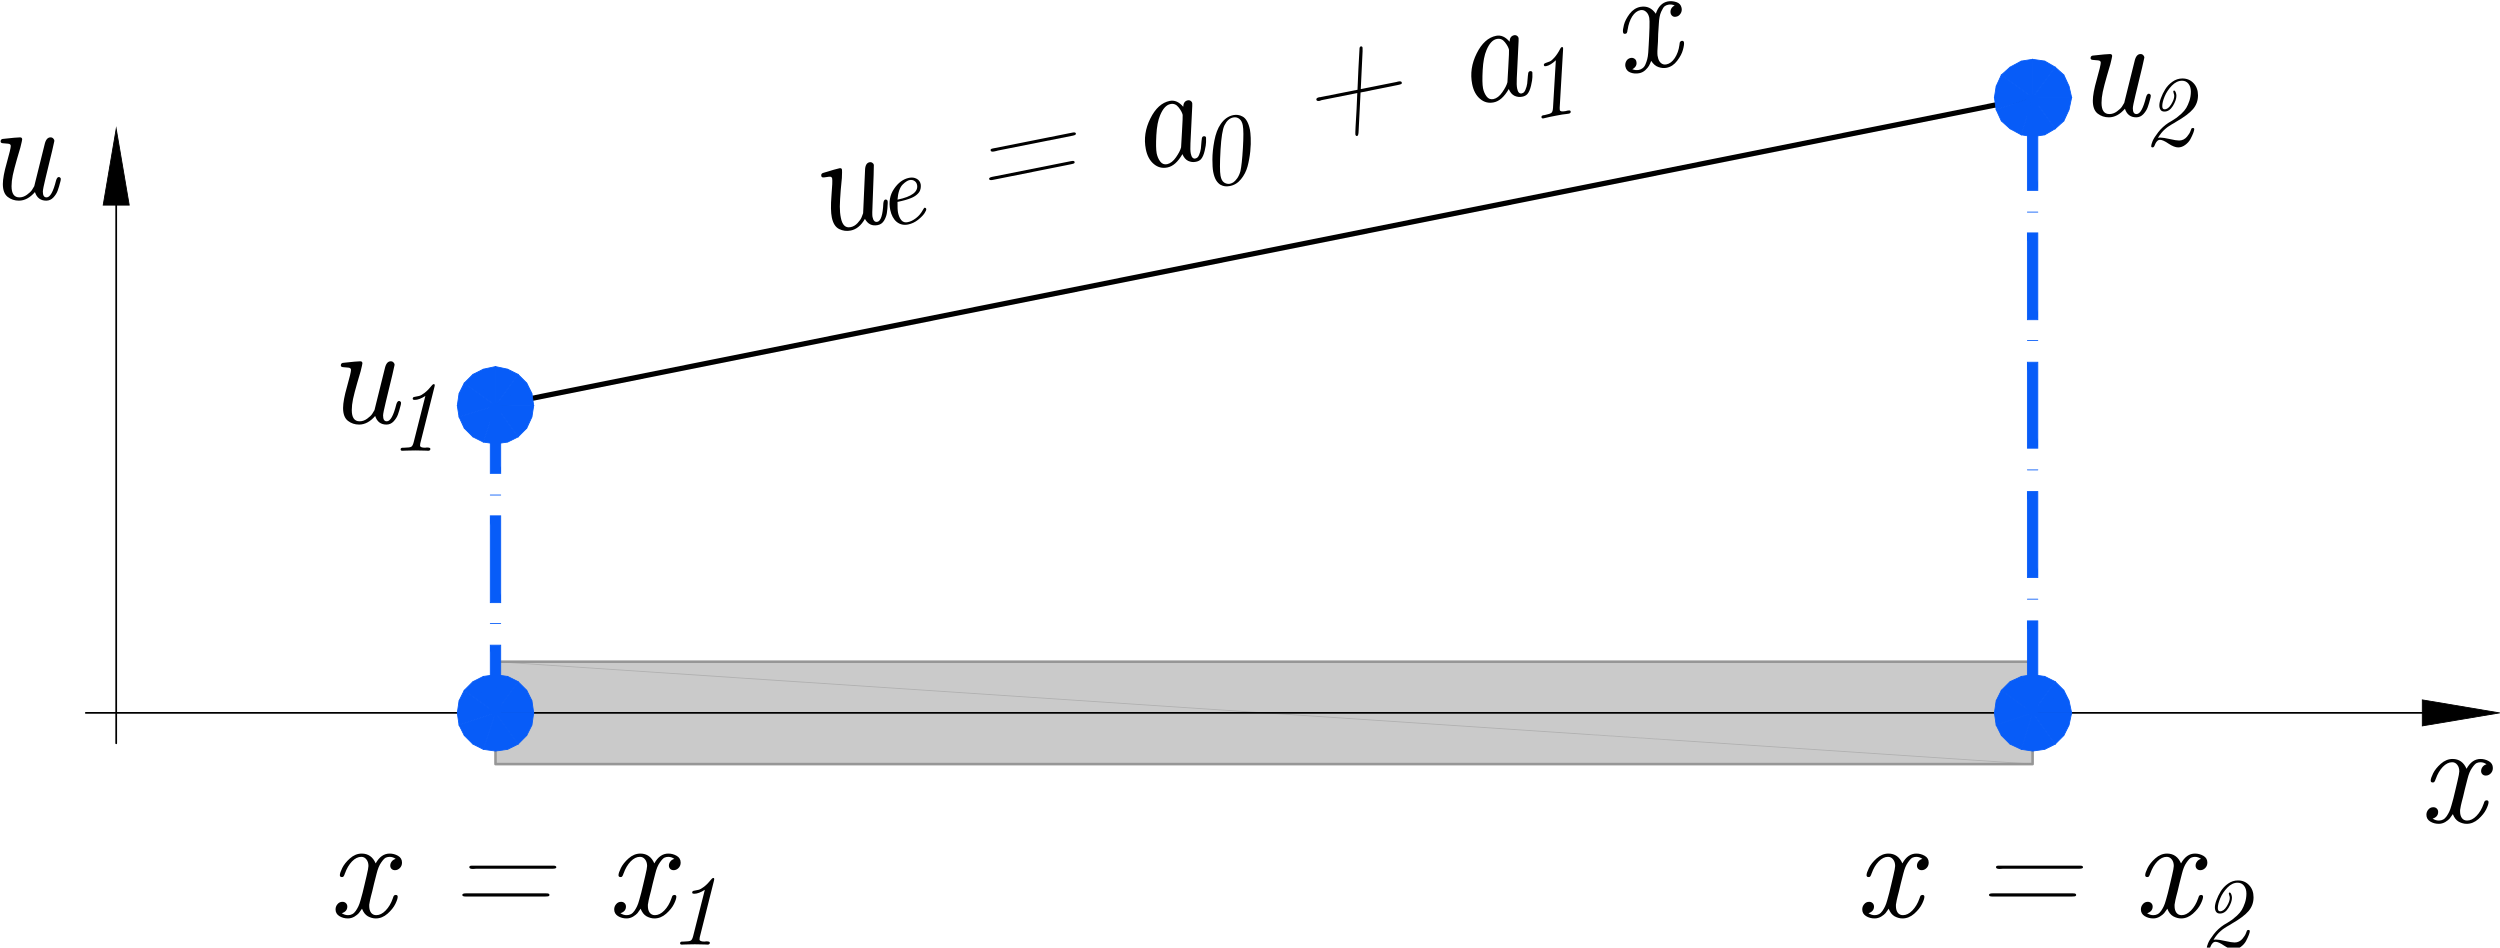 <?xml version="1.0" encoding="UTF-8" standalone="no"?>
<!-- Created with Inkscape (http://www.inkscape.org/) -->

<svg
   width="122.014mm"
   height="46.249mm"
   viewBox="0 0 122.014 46.249"
   version="1.1"
   id="svg5"
   inkscape:version="1.1 (c68e22c387, 2021-05-23)"
   sodipodi:docname="1D_Truss_02.svg"
   xmlns:inkscape="http://www.inkscape.org/namespaces/inkscape"
   xmlns:sodipodi="http://sodipodi.sourceforge.net/DTD/sodipodi-0.dtd"
   xmlns:xlink="http://www.w3.org/1999/xlink"
   xmlns="http://www.w3.org/2000/svg"
   xmlns:svg="http://www.w3.org/2000/svg">
  <sodipodi:namedview
     id="namedview7"
     pagecolor="#505050"
     bordercolor="#ffffff"
     borderopacity="1"
     inkscape:pageshadow="0"
     inkscape:pageopacity="0"
     inkscape:pagecheckerboard="1"
     inkscape:document-units="mm"
     showgrid="false"
     inkscape:zoom="1.5001964"
     inkscape:cx="296.29454"
     inkscape:cy="46.327267"
     inkscape:window-width="1920"
     inkscape:window-height="1027"
     inkscape:window-x="-8"
     inkscape:window-y="-8"
     inkscape:window-maximized="1"
     inkscape:current-layer="surface42514"
     fit-margin-top="0"
     fit-margin-left="0"
     fit-margin-right="0"
     fit-margin-bottom="0" />
  <defs
     id="defs2">
    <g
       id="g902">
      <symbol
         overflow="visible"
         id="glyph0-0">
        <path
           style="stroke:none"
           d="m 0.156,-0.219 -2.938,-14.656 14.375,-2.875 2.938,14.656 z m 0.75,-2.219 4.312,-6.438 -6.453,-4.266 z M 1.766,-1.75 12.453,-3.891 6.031,-8.188 Z m -2.469,-12.344 6.406,4.297 4.281,-6.438 z m 7.25,4.953 6.406,4.297 -2.141,-10.703 z m 0,0"
           id="path824" />
      </symbol>
      <symbol
         overflow="visible"
         id="glyph0-1">
        <path
           style="stroke:none"
           d="m 1.125,-8.344 c -0.055,-0.238 0.055,-0.391 0.328,-0.453 1.145,-0.352 1.875,-0.562 2.188,-0.625 0.195,-0.039 0.312,0.027 0.344,0.203 C 4.004,-9.133 4,-8.75 3.969,-8.062 3.945,-7.906 3.895,-7.352 3.812,-6.406 c -0.074,0.938 -0.117,1.699 -0.125,2.281 0,0.586 0.047,1.102 0.141,1.547 0.195,1.012 0.645,1.445 1.344,1.297 0,0 0.004,0 0.016,0 0.352,-0.07 0.672,-0.258 0.953,-0.562 0.281,-0.301 0.461,-0.562 0.547,-0.781 0.094,-0.219 0.164,-0.41 0.219,-0.578 l 0.031,-0.656 0.234,-5.25 c 0.008,-0.676 0.211,-1.055 0.609,-1.141 0.156,-0.031 0.289,-0.004 0.406,0.078 0.113,0.074 0.18,0.168 0.203,0.281 0.02,0.105 -0.039,1.871 -0.172,5.297 -0.055,1.055 -0.059,1.684 -0.016,1.891 0.102,0.523 0.32,0.75 0.656,0.688 0,0 0.004,0 0.016,0 0.477,-0.094 0.754,-0.945 0.828,-2.562 0.031,-0.312 0.125,-0.484 0.281,-0.516 0.07,-0.02 0.141,-0.004 0.203,0.047 0.062,0.043 0.098,0.09 0.109,0.141 0.008,0.055 0.016,0.141 0.016,0.266 -0.023,0.594 -0.062,1.07 -0.125,1.422 -0.055,0.355 -0.184,0.703 -0.391,1.047 -0.211,0.336 -0.5,0.539 -0.875,0.609 C 8.148,-1.406 7.562,-1.691 7.156,-2.422 6.633,-1.504 5.984,-0.969 5.203,-0.812 4.641,-0.695 4.102,-0.766 3.594,-1.016 3.082,-1.273 2.742,-1.812 2.578,-2.625 2.441,-3.301 2.426,-4.301 2.531,-5.625 2.645,-6.957 2.676,-7.754 2.625,-8.016 2.582,-8.203 2.441,-8.281 2.203,-8.25 1.973,-8.227 1.742,-8.195 1.516,-8.156 1.285,-8.125 1.156,-8.188 1.125,-8.344 Z m 0,0"
           id="path827" />
      </symbol>
      <symbol
         overflow="visible"
         id="glyph1-0">
        <path
           style="stroke:none"
           d="m 0.109,-0.172 -2.125,-10.25 10.031,-2.078 2.125,10.25 z m 0.531,-1.547 2.969,-4.516 -4.516,-2.969 z M 1.219,-1.25 8.688,-2.797 l -4.5,-2.969 z M -0.562,-9.859 3.953,-6.891 6.906,-11.406 Z M 4.516,-6.438 9.047,-3.453 7.5,-10.938 Z m 0,0"
           id="path830" />
      </symbol>
      <symbol
         overflow="visible"
         id="glyph1-1">
        <path
           style="stroke:none"
           d="M 1.062,-2.562 C 0.832,-3.664 1.004,-4.641 1.578,-5.484 2.148,-6.336 2.844,-6.848 3.656,-7.016 c 0.395,-0.082 0.742,-0.039 1.047,0.125 0.301,0.156 0.488,0.406 0.562,0.75 0.02,0.117 0.023,0.242 0.016,0.375 0,0.125 -0.031,0.281 -0.094,0.469 -0.062,0.188 -0.203,0.383 -0.422,0.578 -0.219,0.199 -0.496,0.367 -0.828,0.5 -0.438,0.188 -1.062,0.367 -1.875,0.531 -0.012,0.711 0.016,1.215 0.078,1.516 0.082,0.406 0.234,0.746 0.453,1.016 0.227,0.262 0.523,0.352 0.891,0.266 0.363,-0.07 0.738,-0.254 1.125,-0.547 0.395,-0.301 0.711,-0.676 0.953,-1.125 0.102,-0.195 0.191,-0.305 0.266,-0.328 0.039,0 0.082,0.016 0.125,0.047 0.039,0.031 0.066,0.074 0.078,0.125 0.031,0.117 -0.047,0.312 -0.234,0.594 -0.188,0.281 -0.492,0.59 -0.906,0.922 -0.418,0.324 -0.875,0.539 -1.375,0.641 -0.594,0.117 -1.117,-0.004 -1.562,-0.359 C 1.516,-1.285 1.219,-1.832 1.062,-2.562 Z m 1,-1.438 c 1.988,-0.414 2.891,-1.098 2.703,-2.047 -0.055,-0.25 -0.18,-0.43 -0.375,-0.547 -0.188,-0.125 -0.414,-0.16 -0.672,-0.109 -0.125,0.023 -0.266,0.086 -0.422,0.188 C 3.141,-6.422 2.969,-6.281 2.781,-6.094 2.594,-5.914 2.43,-5.641 2.297,-5.266 2.172,-4.898 2.094,-4.477 2.062,-4 Z m 0,0"
           id="path833" />
      </symbol>
      <symbol
         overflow="visible"
         id="glyph2-0">
        <path
           style="stroke:none"
           d="m 0.156,-0.219 -2.922,-14.656 14.375,-2.875 2.922,14.656 z m 0.75,-2.219 4.328,-6.438 -6.453,-4.266 z M 1.766,-1.75 12.453,-3.875 6.031,-8.203 Z m -2.469,-12.344 6.422,4.297 4.266,-6.422 z m 7.25,4.953 6.406,4.297 -2.125,-10.703 z m 0,0"
           id="path836" />
      </symbol>
      <symbol
         overflow="visible"
         id="glyph2-1">
        <path
           style="stroke:none"
           d=""
           id="path839" />
      </symbol>
      <symbol
         overflow="visible"
         id="glyph2-2">
        <path
           style="stroke:none"
           d="m 2.141,-3.297 c -0.293,0.055 -0.453,0.012 -0.484,-0.125 -0.031,-0.145 0.117,-0.25 0.453,-0.312 L 12.938,-5.891 c 0.195,-0.039 0.328,-0.051 0.391,-0.031 0.062,0.012 0.109,0.047 0.141,0.109 0.031,0.062 0.02,0.125 -0.031,0.188 -0.043,0.055 -0.195,0.105 -0.453,0.156 z m -0.281,-4.094 C 1.828,-7.523 1.938,-7.613 2.188,-7.656 L 13.25,-9.859 c 0.238,-0.039 0.375,0.008 0.406,0.141 0.031,0.137 -0.109,0.234 -0.422,0.297 l -10.375,2.062 c -0.055,0.012 -0.125,0.031 -0.219,0.062 C 2.547,-7.266 2.473,-7.25 2.422,-7.25 l -0.062,0.016 c -0.305,0.062 -0.469,0.012 -0.5,-0.156 z m 0,0"
           id="path842" />
      </symbol>
      <symbol
         overflow="visible"
         id="glyph2-3">
        <path
           style="stroke:none"
           d="M 1.5,-3.203 C 1.219,-4.629 1.426,-6.039 2.125,-7.438 2.82,-8.844 3.719,-9.656 4.812,-9.875 c 0.664,-0.133 1.285,0.137 1.859,0.812 0.02,-0.508 0.227,-0.805 0.625,-0.891 0.145,-0.031 0.281,-0.004 0.406,0.078 0.125,0.086 0.195,0.199 0.219,0.344 0.008,0.055 0.008,0.18 0,0.375 l -0.25,5.141 c -0.031,0.625 -0.016,1.102 0.047,1.422 0.102,0.523 0.316,0.75 0.641,0.688 0,0 0.004,-0.004 0.016,-0.016 0.207,-0.031 0.367,-0.188 0.484,-0.469 0.125,-0.289 0.207,-0.582 0.25,-0.875 0.039,-0.301 0.07,-0.656 0.094,-1.062 0.02,-0.102 0.031,-0.18 0.031,-0.234 0.008,-0.25 0.094,-0.391 0.25,-0.422 0.195,-0.031 0.312,0.031 0.344,0.188 0,0.168 0,0.375 0,0.625 0,0.25 -0.062,0.648 -0.188,1.188 C 9.516,-2.453 9.344,-2.062 9.125,-1.812 8.945,-1.625 8.707,-1.504 8.406,-1.453 8.051,-1.379 7.703,-1.422 7.359,-1.578 7.016,-1.742 6.75,-2.055 6.562,-2.516 5.938,-1.43 5.242,-0.816 4.484,-0.672 3.773,-0.523 3.145,-0.688 2.594,-1.156 2.039,-1.625 1.676,-2.305 1.5,-3.203 Z M 3,-2.625 c 0.094,0.449 0.258,0.828 0.5,1.141 0.238,0.312 0.551,0.434 0.938,0.359 0.445,-0.094 0.859,-0.41 1.234,-0.953 0.375,-0.539 0.609,-1 0.703,-1.375 0.008,-0.062 0.051,-0.789 0.125,-2.188 0.082,-1.395 0.113,-2.16 0.094,-2.297 -0.062,-0.301 -0.25,-0.648 -0.562,-1.047 -0.305,-0.395 -0.68,-0.547 -1.125,-0.453 -0.562,0.105 -1.039,0.617 -1.422,1.531 -0.293,0.68 -0.469,1.605 -0.531,2.781 -0.062,1.168 -0.047,2 0.047,2.5 z m 0,0"
           id="path845" />
      </symbol>
      <symbol
         overflow="visible"
         id="glyph2-4">
        <path
           style="stroke:none"
           d="m 2.25,-5.234 c -0.281,0.055 -0.438,0 -0.469,-0.156 -0.031,-0.164 0.098,-0.281 0.391,-0.344 0.039,0 0.082,0 0.125,0 0.051,-0.008 0.086,-0.02 0.109,-0.031 l 5.062,-1 c 0,-0.062 0.039,-1.008 0.125,-2.844 C 7.688,-11.441 7.738,-12.406 7.75,-12.5 c 0.02,-0.156 0.082,-0.242 0.188,-0.266 0.125,-0.02 0.203,0.043 0.234,0.188 v 0.516 l -0.25,5.203 4.938,-0.984 c 0.008,0 0.047,-0.008 0.109,-0.031 0.062,-0.02 0.102,-0.031 0.125,-0.031 0.301,-0.062 0.469,-0.016 0.5,0.141 0.02,0.105 -0.016,0.18 -0.109,0.219 -0.094,0.043 -0.273,0.09 -0.531,0.141 l -5.062,1.016 -0.266,5.312 C 7.613,-0.629 7.547,-0.395 7.422,-0.375 c -0.125,0.023 -0.211,-0.051 -0.25,-0.219 -0.012,-0.07 0,-0.438 0.031,-1.094 C 7.242,-2.344 7.289,-3.148 7.344,-4.109 7.395,-5.066 7.426,-5.801 7.438,-6.312 L 2.5,-5.328 C 2.477,-5.316 2.438,-5.301 2.375,-5.281 2.312,-5.258 2.27,-5.242 2.25,-5.234 Z m 0,0"
           id="path848" />
      </symbol>
      <symbol
         overflow="visible"
         id="glyph3-0">
        <path
           style="stroke:none"
           d="m 0.109,-0.172 -1.953,-10.281 10.062,-1.906 1.953,10.281 z m 0.547,-1.531 3.062,-4.469 -4.484,-3.047 z m 0.578,0.484 7.5,-1.438 -4.453,-3.047 z m -1.641,-8.641 4.469,3.031 3.031,-4.469 z m 5.047,3.5 4.453,3.062 -1.422,-7.516 z m 0,0"
           id="path851" />
      </symbol>
      <symbol
         overflow="visible"
         id="glyph3-1">
        <path
           style="stroke:none"
           d="m 1.188,-2.328 c -0.074,-0.406 -0.109,-0.977 -0.109,-1.719 0,-0.738 0.086,-1.594 0.266,-2.562 0.188,-0.977 0.477,-1.75 0.875,-2.312 0.477,-0.695 1.066,-1.113 1.766,-1.25 0.219,-0.039 0.426,-0.047 0.625,-0.016 0.207,0.023 0.422,0.094 0.641,0.219 0.227,0.117 0.43,0.328 0.609,0.641 0.176,0.312 0.312,0.703 0.406,1.172 0.051,0.25 0.086,0.633 0.109,1.141 0.031,0.512 0.008,1.133 -0.062,1.859 -0.074,0.73 -0.199,1.422 -0.375,2.078 -0.18,0.656 -0.48,1.246 -0.906,1.766 -0.418,0.523 -0.938,0.84 -1.562,0.953 C 3.25,-0.316 3.035,-0.305 2.828,-0.328 2.629,-0.348 2.422,-0.414 2.203,-0.531 1.984,-0.656 1.781,-0.863 1.594,-1.156 1.414,-1.457 1.281,-1.848 1.188,-2.328 Z m 1.016,0.547 c 0.082,0.461 0.25,0.773 0.5,0.938 0.25,0.156 0.508,0.215 0.781,0.172 0.145,-0.031 0.301,-0.094 0.469,-0.188 0.164,-0.102 0.348,-0.289 0.547,-0.562 0.195,-0.281 0.348,-0.613 0.453,-1 0.133,-0.582 0.25,-1.648 0.344,-3.203 C 5.391,-7.176 5.383,-8.219 5.281,-8.75 5.207,-9.156 5.051,-9.453 4.812,-9.641 4.57,-9.836 4.289,-9.906 3.969,-9.844 3.469,-9.75 3.062,-9.391 2.75,-8.766 2.488,-8.234 2.305,-7.102 2.203,-5.375 c -0.105,1.844 -0.105,3.043 0,3.594 z m 0,0"
           id="path854" />
      </symbol>
      <symbol
         overflow="visible"
         id="glyph4-0">
        <path
           style="stroke:none"
           d="m 0.109,-0.172 -1.953,-10.281 10.062,-1.906 1.953,10.281 z m 0.562,-1.531 3.047,-4.469 -4.484,-3.047 z m 0.562,0.484 7.5,-1.422 -4.453,-3.062 z m -1.625,-8.641 4.453,3.031 3.047,-4.453 z m 5.031,3.516 4.469,3.047 -1.438,-7.516 z m 0,0"
           id="path857" />
      </symbol>
      <symbol
         overflow="visible"
         id="glyph4-1">
        <path
           style="stroke:none"
           d="M 1.578,-0.5 C 1.547,-0.664 1.645,-0.766 1.875,-0.797 L 2.016,-0.812 c 0.531,-0.113 0.848,-0.223 0.953,-0.328 0.113,-0.102 0.18,-0.332 0.203,-0.688 l 0.391,-6.562 c -0.5,0.469 -0.949,0.742 -1.344,0.812 -0.156,0.031 -0.25,0.012 -0.281,-0.062 -0.055,-0.07 -0.055,-0.148 0,-0.234 0.02,-0.051 0.102,-0.102 0.25,-0.156 0.156,-0.051 0.328,-0.113 0.516,-0.188 0.188,-0.07 0.414,-0.266 0.688,-0.578 0.281,-0.32 0.551,-0.738 0.812,-1.25 0.051,-0.094 0.113,-0.148 0.188,-0.172 0.102,-0.02 0.16,0.031 0.172,0.156 0.008,0.043 0.008,0.105 0,0.188 l -0.469,8.062 c 0,0.125 0.004,0.227 0.016,0.297 0.039,0.188 0.289,0.242 0.75,0.156 0.02,0 0.055,-0.004 0.109,-0.016 0.062,-0.02 0.109,-0.035 0.141,-0.047 0.188,-0.031 0.316,-0.039 0.391,-0.031 0.113,0.062 0.145,0.164 0.094,0.297 -0.043,0.074 -0.117,0.121 -0.219,0.141 -0.043,0.012 -0.141,0.027 -0.297,0.047 -0.148,0.012 -0.355,0.039 -0.625,0.078 -0.262,0.043 -0.547,0.094 -0.859,0.156 -0.305,0.062 -0.59,0.121 -0.859,0.172 -0.262,0.055 -0.465,0.102 -0.609,0.141 -0.148,0.043 -0.234,0.062 -0.266,0.062 C 1.691,-0.328 1.598,-0.375 1.578,-0.5 Z m 0,0"
           id="path860" />
      </symbol>
      <symbol
         overflow="visible"
         id="glyph5-0">
        <path
           style="stroke:none"
           d="m 0.156,-0.219 -2.891,-14.672 14.375,-2.844 L 14.531,-3.062 Z M 0.922,-2.438 5.25,-8.875 -1.203,-13.141 Z m 0.844,0.688 10.688,-2.109 -6.406,-4.328 z m -2.438,-12.344 6.406,4.297 4.281,-6.406 z m 7.234,4.953 6.406,4.328 -2.125,-10.703 z m 0,0"
           id="path863" />
      </symbol>
      <symbol
         overflow="visible"
         id="glyph5-1">
        <path
           style="stroke:none"
           d=""
           id="path866" />
      </symbol>
      <symbol
         overflow="visible"
         id="glyph5-2">
        <path
           style="stroke:none"
           d="M 0.828,-1.219 C 0.773,-1.477 0.812,-1.727 0.938,-1.969 c 0.133,-0.25 0.344,-0.398 0.625,-0.453 0.188,-0.031 0.352,0 0.5,0.094 0.156,0.094 0.25,0.234 0.281,0.422 0.094,0.438 -0.094,0.789 -0.562,1.047 0.312,0.117 0.602,0.148 0.875,0.094 0.008,0 0.02,0 0.031,0 0.195,-0.039 0.375,-0.125 0.531,-0.25 0.164,-0.125 0.297,-0.305 0.391,-0.547 C 3.711,-1.801 3.789,-2.031 3.844,-2.25 3.906,-2.469 3.953,-2.773 3.984,-3.172 4.016,-3.566 4.035,-3.906 4.047,-4.188 4.066,-4.469 4.086,-4.867 4.109,-5.391 4.129,-5.91 4.145,-6.316 4.156,-6.609 4.176,-7.328 4.164,-7.781 4.125,-7.969 4.051,-8.344 3.898,-8.625 3.672,-8.812 3.453,-9.008 3.195,-9.082 2.906,-9.031 c -0.438,0.086 -0.82,0.375 -1.141,0.875 -0.312,0.5 -0.523,1.105 -0.625,1.812 -0.023,0.023 -0.031,0.062 -0.031,0.125 0,0.062 -0.008,0.105 -0.016,0.125 C 1.082,-6.07 1.07,-6.035 1.062,-5.984 1.051,-5.941 1.035,-5.906 1.016,-5.875 0.992,-5.844 0.969,-5.816 0.938,-5.797 0.914,-5.785 0.879,-5.773 0.828,-5.766 0.641,-5.723 0.531,-5.789 0.5,-5.969 0.457,-6.176 0.5,-6.52 0.625,-7 0.75,-7.477 1.008,-7.984 1.406,-8.516 1.812,-9.047 2.305,-9.367 2.891,-9.484 H 2.906 c 0.875,-0.156 1.582,0.164 2.125,0.953 0.32,-0.977 0.875,-1.547 1.656,-1.703 0.395,-0.07 0.789,-0.039 1.188,0.094 0.395,0.125 0.633,0.391 0.719,0.797 0.062,0.305 0.008,0.574 -0.156,0.812 -0.156,0.23 -0.355,0.367 -0.594,0.406 -0.188,0.043 -0.355,0.016 -0.5,-0.078 C 7.207,-8.305 7.117,-8.441 7.078,-8.609 7.035,-8.816 7.062,-9.02 7.156,-9.219 7.258,-9.414 7.422,-9.566 7.641,-9.672 7.348,-9.805 7.051,-9.844 6.75,-9.781 6.57,-9.75 6.41,-9.68 6.266,-9.578 c -0.148,0.105 -0.312,0.367 -0.5,0.781 -0.18,0.406 -0.281,0.938 -0.312,1.594 C 5.41,-6.734 5.379,-6.25 5.359,-5.75 5.348,-5.258 5.336,-4.895 5.328,-4.656 5.316,-4.426 5.301,-4.18 5.281,-3.922 5.27,-3.66 5.258,-3.477 5.25,-3.375 c 0,0.105 0,0.219 0,0.344 0.008,0.117 0.016,0.203 0.016,0.266 0.008,0.055 0.023,0.125 0.047,0.219 0.062,0.344 0.195,0.617 0.406,0.812 0.219,0.199 0.477,0.266 0.781,0.203 0.438,-0.082 0.82,-0.375 1.156,-0.875 0.332,-0.508 0.547,-1.113 0.641,-1.812 0,-0.031 0.004,-0.07 0.016,-0.125 0.008,-0.062 0.016,-0.102 0.016,-0.125 0,-0.031 0.004,-0.062 0.016,-0.094 0.02,-0.039 0.039,-0.07 0.062,-0.094 C 8.426,-4.688 8.453,-4.711 8.484,-4.734 8.516,-4.754 8.551,-4.77 8.594,-4.781 8.77,-4.812 8.879,-4.75 8.922,-4.594 8.961,-4.375 8.914,-4.023 8.781,-3.547 8.656,-3.066 8.391,-2.562 7.984,-2.031 7.586,-1.5 7.102,-1.176 6.531,-1.062 6.176,-0.988 5.801,-1.02 5.406,-1.156 5.008,-1.289 4.672,-1.578 4.391,-2.016 c -0.105,0.281 -0.211,0.512 -0.312,0.688 -0.094,0.168 -0.262,0.367 -0.5,0.594 C 3.336,-0.516 3.062,-0.375 2.75,-0.312 2.312,-0.227 1.898,-0.258 1.516,-0.406 c -0.375,-0.145 -0.605,-0.414 -0.688,-0.812 z m 0,0"
           id="path869" />
      </symbol>
      <symbol
         overflow="visible"
         id="glyph6-0">
        <path
           style="stroke:none"
           d="M 0.188,-0.188 V -15.141 H 14.844 V -0.188 Z M 1.375,-2.219 6.859,-7.688 1.375,-13.125 Z M 2.078,-1.375 H 12.969 L 7.516,-6.859 Z m 0,-12.578 5.438,5.453 5.453,-5.453 z m 6.125,6.266 5.453,5.469 V -13.125 Z m 0,0"
           id="path872" />
      </symbol>
      <symbol
         overflow="visible"
         id="glyph6-1">
        <path
           style="stroke:none"
           d="M 1.047,-1.031 C 1.047,-1.301 1.133,-1.539 1.312,-1.75 1.488,-1.969 1.719,-2.078 2,-2.078 c 0.195,0 0.359,0.062 0.484,0.188 0.125,0.125 0.188,0.281 0.188,0.469 0,0.449 -0.258,0.758 -0.766,0.922 0.289,0.18 0.57,0.266 0.844,0.266 0.008,0 0.02,0 0.031,0 0.207,0 0.398,-0.047 0.578,-0.141 0.176,-0.094 0.336,-0.242 0.484,-0.453 0.145,-0.219 0.266,-0.426 0.359,-0.625 0.102,-0.207 0.207,-0.504 0.312,-0.891 C 4.629,-2.727 4.719,-3.051 4.781,-3.312 4.852,-3.582 4.945,-3.973 5.062,-4.484 5.188,-4.992 5.281,-5.395 5.344,-5.688 c 0.164,-0.695 0.25,-1.145 0.25,-1.344 0,-0.375 -0.094,-0.676 -0.281,-0.906 -0.18,-0.238 -0.414,-0.359 -0.703,-0.359 -0.449,0 -0.883,0.215 -1.297,0.641 C 2.906,-7.227 2.582,-6.676 2.344,-6 2.32,-5.977 2.305,-5.938 2.297,-5.875 2.285,-5.82 2.27,-5.785 2.25,-5.766 2.238,-5.742 2.223,-5.711 2.203,-5.672 2.18,-5.629 2.156,-5.594 2.125,-5.562 2.102,-5.539 2.078,-5.523 2.047,-5.516 2.016,-5.504 1.973,-5.5 1.922,-5.5 1.734,-5.5 1.641,-5.586 1.641,-5.766 1.641,-5.973 1.75,-6.301 1.969,-6.75 2.188,-7.195 2.539,-7.641 3.031,-8.078 3.531,-8.523 4.078,-8.75 4.672,-8.75 H 4.688 c 0.883,0.012 1.52,0.465 1.906,1.359 0.5,-0.906 1.145,-1.359 1.938,-1.359 0.406,0 0.789,0.105 1.156,0.312 0.363,0.211 0.547,0.523 0.547,0.938 0,0.305 -0.102,0.555 -0.297,0.75 -0.199,0.199 -0.422,0.297 -0.672,0.297 -0.188,0 -0.344,-0.055 -0.469,-0.172 -0.125,-0.125 -0.188,-0.273 -0.188,-0.453 0,-0.207 0.066,-0.398 0.203,-0.578 0.133,-0.176 0.316,-0.297 0.547,-0.359 -0.25,-0.188 -0.531,-0.281 -0.844,-0.281 -0.18,0 -0.352,0.039 -0.516,0.109 -0.168,0.074 -0.383,0.297 -0.641,0.672 -0.262,0.367 -0.469,0.867 -0.625,1.5 -0.125,0.461 -0.246,0.93 -0.359,1.406 -0.105,0.48 -0.188,0.836 -0.25,1.062 -0.055,0.23 -0.117,0.469 -0.188,0.719 -0.062,0.25 -0.105,0.43 -0.125,0.531 C 5.789,-2.191 5.77,-2.078 5.75,-1.953 5.727,-1.836 5.711,-1.75 5.703,-1.688 c 0,0.055 0,0.125 0,0.219 0,0.355 0.082,0.652 0.25,0.891 0.176,0.23 0.414,0.344 0.719,0.344 0.445,0 0.879,-0.211 1.297,-0.641 C 8.395,-1.312 8.723,-1.863 8.953,-2.531 8.961,-2.562 8.977,-2.602 9,-2.656 c 0.02,-0.051 0.031,-0.086 0.031,-0.109 0.008,-0.031 0.023,-0.062 0.047,-0.094 0.02,-0.039 0.039,-0.07 0.062,-0.094 0.031,-0.02 0.062,-0.035 0.094,-0.047 0.039,-0.02 0.082,-0.031 0.125,-0.031 0.188,0 0.281,0.086 0.281,0.25 0,0.219 -0.109,0.555 -0.328,1 -0.219,0.449 -0.578,0.898 -1.078,1.344 -0.5,0.438 -1.043,0.656 -1.625,0.656 -0.367,0 -0.73,-0.102 -1.094,-0.297 -0.355,-0.207 -0.625,-0.555 -0.812,-1.047 -0.168,0.25 -0.312,0.453 -0.438,0.609 C 4.141,-0.367 3.938,-0.207 3.656,-0.031 3.375,0.133 3.07,0.219 2.75,0.219 2.312,0.219 1.914,0.109 1.562,-0.109 1.219,-0.328 1.047,-0.633 1.047,-1.031 Z m 0,0"
           id="path875" />
      </symbol>
      <symbol
         overflow="visible"
         id="glyph6-2">
        <path
           style="stroke:none"
           d=""
           id="path878" />
      </symbol>
      <symbol
         overflow="visible"
         id="glyph6-3">
        <path
           style="stroke:none"
           d="m 2.734,-2.812 c -0.293,0 -0.438,-0.07 -0.438,-0.219 0,-0.145 0.164,-0.219 0.5,-0.219 H 13.844 c 0.207,0 0.336,0.016 0.391,0.047 0.062,0.023 0.098,0.07 0.109,0.141 0.02,0.062 0,0.121 -0.062,0.172 -0.055,0.055 -0.215,0.078 -0.484,0.078 z m 0.531,-4.062 c 0,-0.145 0.129,-0.211 0.391,-0.203 h 11.266 c 0.25,0 0.375,0.074 0.375,0.219 0,0.137 -0.164,0.203 -0.484,0.203 H 4.234 c -0.055,0 -0.125,0.008 -0.219,0.016 C 3.922,-6.629 3.848,-6.625 3.797,-6.625 h -0.062 c -0.312,0 -0.469,-0.082 -0.469,-0.25 z m 0,0"
           id="path881" />
      </symbol>
      <symbol
         overflow="visible"
         id="glyph6-4">
        <path
           style="stroke:none"
           d="m 2.734,-7.969 c 0,-0.238 0.141,-0.359 0.422,-0.359 1.188,-0.133 1.941,-0.203 2.266,-0.203 0.195,0 0.297,0.094 0.297,0.281 0,0.086 -0.086,0.461 -0.25,1.125 C 5.426,-6.977 5.27,-6.445 5,-5.531 4.738,-4.625 4.547,-3.883 4.422,-3.312 4.305,-2.75 4.25,-2.238 4.25,-1.781 c 0,1.031 0.359,1.547 1.078,1.547 0,0 0.004,0 0.016,0 0.352,0 0.695,-0.117 1.031,-0.359 0.344,-0.25 0.578,-0.473 0.703,-0.672 0.133,-0.195 0.238,-0.367 0.312,-0.516 l 0.156,-0.641 1.266,-5.094 c 0.145,-0.676 0.422,-1.016 0.828,-1.016 0.156,0 0.281,0.055 0.375,0.156 0.102,0.105 0.156,0.215 0.156,0.328 0,0.105 -0.406,1.82 -1.219,5.141 -0.25,1.031 -0.375,1.656 -0.375,1.875 0,0.531 0.164,0.797 0.5,0.797 0,0 0.004,0 0.016,0 0.488,0 0.926,-0.781 1.312,-2.344 0.094,-0.312 0.219,-0.469 0.375,-0.469 0.082,0 0.148,0.031 0.203,0.094 0.051,0.055 0.078,0.109 0.078,0.172 0,0.055 -0.012,0.137 -0.031,0.25 -0.148,0.586 -0.281,1.043 -0.406,1.375 -0.125,0.336 -0.324,0.648 -0.594,0.938 -0.273,0.289 -0.602,0.438 -0.984,0.438 -0.781,0 -1.305,-0.395 -1.562,-1.188 -0.688,0.793 -1.43,1.188 -2.219,1.188 -0.586,0 -1.102,-0.172 -1.547,-0.516 -0.449,-0.352 -0.672,-0.945 -0.672,-1.781 0,-0.688 0.18,-1.672 0.547,-2.953 0.363,-1.281 0.547,-2.051 0.547,-2.312 0,-0.188 -0.121,-0.289 -0.359,-0.312 -0.23,-0.031 -0.465,-0.051 -0.703,-0.062 -0.23,-0.008 -0.344,-0.094 -0.344,-0.25 z m 0,0"
           id="path884" />
      </symbol>
      <symbol
         overflow="visible"
         id="glyph6-5">
        <path
           style="stroke:none"
           d="M -0.5,2.75 C -0.5,2.438 -0.398,2.18 -0.203,1.984 -0.004,1.785 0.227,1.688 0.5,1.688 0.707,1.688 0.867,1.75 0.984,1.875 1.098,2 1.156,2.156 1.156,2.344 c 0,0.5 -0.293,0.805 -0.875,0.922 C 0.539,3.504 0.797,3.625 1.047,3.625 1.234,3.625 1.395,3.566 1.531,3.453 1.664,3.336 1.785,3.148 1.891,2.891 2.004,2.629 2.082,2.41 2.125,2.234 2.164,2.055 2.238,1.77 2.344,1.375 2.5,0.695 2.727,-0.414 3.031,-1.969 c 0.312,-1.551 0.582,-2.926 0.812,-4.125 L 4.188,-7.922 c -0.086,0 -0.219,0.008 -0.406,0.016 -0.188,0.012 -0.328,0.016 -0.422,0.016 h -0.25 C 2.703,-7.891 2.5,-8 2.5,-8.219 2.5,-8.414 2.68,-8.516 3.047,-8.516 H 4.312 c 0.375,-1.969 0.66,-3.195 0.859,-3.688 0.145,-0.383 0.32,-0.691 0.531,-0.922 0.488,-0.551 1.031,-0.828 1.625,-0.828 0.438,0 0.812,0.125 1.125,0.375 0.32,0.242 0.484,0.547 0.484,0.922 0,0.293 -0.094,0.547 -0.281,0.766 -0.188,0.211 -0.422,0.312 -0.703,0.312 -0.199,0 -0.359,-0.055 -0.484,-0.172 -0.125,-0.125 -0.188,-0.281 -0.188,-0.469 0,-0.207 0.078,-0.406 0.234,-0.594 0.156,-0.195 0.367,-0.316 0.641,-0.359 C 7.895,-13.391 7.645,-13.5 7.406,-13.5 c -0.168,0 -0.309,0.031 -0.422,0.094 -0.105,0.055 -0.203,0.156 -0.297,0.312 -0.094,0.156 -0.172,0.32 -0.234,0.484 -0.055,0.156 -0.117,0.398 -0.188,0.719 -0.074,0.324 -0.137,0.625 -0.188,0.906 -0.055,0.273 -0.125,0.652 -0.219,1.141 -0.094,0.492 -0.18,0.934 -0.25,1.328 H 7.188 c 0.281,0 0.422,0.09 0.422,0.266 0,0.242 -0.199,0.359 -0.594,0.359 H 6.969 c -0.043,0 -0.105,-0.004 -0.188,-0.016 -0.086,-0.008 -0.148,-0.016 -0.188,-0.016 H 5.484 c -0.062,0.375 -0.289,1.555 -0.672,3.531 -0.387,1.98 -0.617,3.137 -0.688,3.469 -0.137,0.625 -0.277,1.176 -0.422,1.656 C 3.566,1.211 3.379,1.727 3.141,2.281 2.898,2.844 2.602,3.281 2.25,3.594 1.895,3.906 1.504,4.062 1.078,4.062 0.672,4.062 0.305,3.941 -0.016,3.703 -0.336,3.473 -0.5,3.156 -0.5,2.75 Z m 0,0"
           id="path887" />
      </symbol>
      <symbol
         overflow="visible"
         id="glyph6-6">
        <path
           style="stroke:none"
           d="M 0.281,3.594 C 0.281,3.375 0.457,3.254 0.812,3.234 1.164,3.211 1.406,3.133 1.531,3 1.594,2.914 1.688,2.656 1.812,2.219 L 3.984,-6.5 c 0.102,-0.383 0.156,-0.656 0.156,-0.812 0,-0.195 -0.121,-0.312 -0.359,-0.344 -0.23,-0.031 -0.465,-0.051 -0.703,-0.062 -0.23,-0.02 -0.344,-0.102 -0.344,-0.25 0,-0.176 0.102,-0.289 0.312,-0.344 C 3.254,-8.363 3.727,-8.41 4.469,-8.453 4.594,-8.516 4.77,-8.551 5,-8.562 h 0.172 c 0.207,0 0.352,0.023 0.438,0.062 0.082,0.031 0.125,0.105 0.125,0.219 0,0.031 -0.039,0.203 -0.109,0.516 0.727,-0.664 1.422,-1 2.078,-1 0.727,0 1.312,0.293 1.75,0.875 0.445,0.574 0.672,1.309 0.672,2.203 0,1.469 -0.484,2.824 -1.453,4.062 C 7.711,-0.383 6.676,0.234 5.562,0.234 4.875,0.234 4.312,-0.133 3.875,-0.875 3.82,-0.633 3.719,-0.207 3.562,0.406 3.406,1.02 3.266,1.57 3.141,2.062 3.023,2.551 2.969,2.828 2.969,2.891 c 0,0.227 0.219,0.344 0.656,0.344 0.445,0.008 0.695,0.062 0.75,0.156 C 4.406,3.43 4.422,3.469 4.422,3.5 c 0,0.07 -0.043,0.145 -0.125,0.219 C 4.211,3.801 4.113,3.844 4,3.844 3.938,3.844 3.719,3.832 3.344,3.812 2.977,3.801 2.578,3.797 2.141,3.797 c -0.273,0 -0.562,0 -0.875,0 C 0.961,3.805 0.781,3.812 0.719,3.812 0.539,3.812 0.422,3.797 0.359,3.766 0.305,3.734 0.281,3.676 0.281,3.594 Z m 3.938,-5.656 c 0,0.18 0.031,0.391 0.094,0.641 0.07,0.25 0.219,0.508 0.438,0.766 0.219,0.262 0.488,0.391 0.812,0.391 0.488,0 0.941,-0.254 1.359,-0.766 0.426,-0.52 0.758,-1.145 1,-1.875 0.25,-0.727 0.441,-1.422 0.578,-2.078 0.133,-0.656 0.203,-1.176 0.203,-1.562 0,-0.539 -0.094,-0.961 -0.281,-1.266 -0.188,-0.312 -0.449,-0.469 -0.781,-0.469 -0.699,0 -1.418,0.539 -2.156,1.609 -0.137,0.219 -0.25,0.496 -0.344,0.828 -0.023,0.055 -0.305,1.164 -0.844,3.328 C 4.242,-2.242 4.219,-2.094 4.219,-2.062 Z m 0,0"
           id="path890" />
      </symbol>
      <symbol
         overflow="visible"
         id="glyph7-0">
        <path
           style="stroke:none"
           d="m 0.141,-0.141 v -10.469 h 10.25 v 10.469 z M 0.969,-1.547 4.797,-5.375 0.969,-9.188 Z m 0.484,0.578 h 7.625 l -3.812,-3.828 z m 0,-8.797 3.812,3.812 3.812,-3.812 z M 5.734,-5.375 9.562,-1.547 V -9.188 Z m 0,0"
           id="path893" />
      </symbol>
      <symbol
         overflow="visible"
         id="glyph7-1">
        <path
           style="stroke:none"
           d="m 1.156,0.125 c 0,-0.133 0.062,-0.363 0.188,-0.688 0.133,-0.32 0.395,-0.734 0.781,-1.234 0.395,-0.508 0.863,-0.941 1.406,-1.297 0.008,0 0.16,-0.086 0.453,-0.266 C 4.273,-3.547 4.5,-3.691 4.656,-3.797 4.812,-3.91 5.035,-4.098 5.328,-4.359 5.617,-4.629 5.844,-4.895 6,-5.156 c 0.156,-0.258 0.301,-0.586 0.438,-0.984 0.133,-0.406 0.203,-0.832 0.203,-1.281 0,-0.457 -0.117,-0.82 -0.344,-1.094 -0.219,-0.27 -0.512,-0.406 -0.875,-0.406 -0.5,0 -0.977,0.23 -1.422,0.688 C 3.562,-7.773 3.234,-7.281 3.016,-6.75 2.797,-6.227 2.688,-5.785 2.688,-5.422 c 0,0.305 0.102,0.453 0.312,0.453 0.332,0 0.641,-0.227 0.922,-0.688 0.281,-0.457 0.422,-0.848 0.422,-1.172 0,-0.102 -0.027,-0.223 -0.078,-0.359 -0.043,-0.145 -0.062,-0.227 -0.062,-0.25 0,-0.031 0.016,-0.062 0.047,-0.094 0.031,-0.031 0.066,-0.039 0.109,-0.031 0.07,0.023 0.133,0.105 0.188,0.25 0.062,0.148 0.094,0.305 0.094,0.469 0,0.406 -0.164,0.875 -0.484,1.406 -0.324,0.523 -0.715,0.781 -1.172,0.781 -0.242,0 -0.418,-0.078 -0.531,-0.234 -0.117,-0.164 -0.172,-0.375 -0.172,-0.625 0,-0.27 0.07,-0.602 0.219,-1 0.145,-0.406 0.344,-0.812 0.594,-1.219 0.258,-0.414 0.598,-0.77 1.016,-1.062 0.414,-0.289 0.867,-0.438 1.359,-0.438 0.625,0 1.141,0.219 1.547,0.656 0.406,0.438 0.609,0.996 0.609,1.672 0,0.73 -0.23,1.367 -0.688,1.906 -0.449,0.531 -1.234,1.121 -2.359,1.766 -0.023,0.012 -0.094,0.059 -0.219,0.141 -0.125,0.074 -0.211,0.121 -0.25,0.141 C 4.078,-2.93 4,-2.883 3.875,-2.812 3.75,-2.738 3.66,-2.68 3.609,-2.641 c -0.055,0.031 -0.137,0.09 -0.25,0.172 -0.117,0.086 -0.211,0.164 -0.281,0.234 -0.062,0.062 -0.148,0.141 -0.25,0.234 -0.094,0.094 -0.18,0.188 -0.25,0.281 -0.074,0.094 -0.156,0.203 -0.25,0.328 C 2.242,-1.273 2.164,-1.156 2.094,-1.031 2.207,-1.051 2.316,-1.062 2.422,-1.062 c 0.281,0 0.711,0.07 1.297,0.203 0.594,0.137 1.023,0.203 1.297,0.203 0.219,0 0.422,-0.047 0.609,-0.141 0.195,-0.102 0.359,-0.234 0.484,-0.391 0.125,-0.156 0.223,-0.289 0.297,-0.406 0.07,-0.113 0.129,-0.227 0.172,-0.344 0.031,-0.051 0.055,-0.117 0.078,-0.203 0.031,-0.082 0.051,-0.133 0.062,-0.156 0.008,-0.02 0.031,-0.039 0.062,-0.062 0.031,-0.02 0.078,-0.031 0.141,-0.031 0.125,0 0.188,0.059 0.188,0.172 0,0.105 -0.047,0.281 -0.141,0.531 -0.094,0.25 -0.227,0.531 -0.391,0.844 -0.168,0.305 -0.406,0.57 -0.719,0.797 -0.305,0.227 -0.625,0.344 -0.969,0.344 C 4.523,0.297 4.082,0.125 3.562,-0.219 3.051,-0.57 2.656,-0.75 2.375,-0.75 2.219,-0.75 2.086,-0.691 1.984,-0.578 1.898,-0.492 1.828,-0.395 1.766,-0.281 1.703,-0.164 1.66,-0.07 1.641,0 1.617,0.082 1.582,0.148 1.531,0.203 1.488,0.266 1.43,0.297 1.359,0.297 1.223,0.297 1.156,0.238 1.156,0.125 Z m 0,0"
           id="path896" />
      </symbol>
      <symbol
         overflow="visible"
         id="glyph7-2">
        <path
           style="stroke:none"
           d="m 1.641,-0.188 c 0,-0.164 0.113,-0.242 0.344,-0.234 H 2.125 C 2.664,-0.43 3,-0.477 3.125,-0.562 3.258,-0.645 3.367,-0.859 3.453,-1.203 l 1.609,-6.375 C 4.488,-7.211 4,-7.031 3.594,-7.031 3.438,-7.031 3.348,-7.066 3.328,-7.141 3.297,-7.223 3.312,-7.301 3.375,-7.375 3.406,-7.414 3.5,-7.445 3.656,-7.469 3.812,-7.5 3.988,-7.535 4.188,-7.578 4.383,-7.617 4.645,-7.766 4.969,-8.016 5.301,-8.273 5.645,-8.629 6,-9.078 6.07,-9.16 6.145,-9.207 6.219,-9.219 c 0.102,0 0.148,0.062 0.141,0.188 0,0.043 -0.012,0.102 -0.031,0.172 l -1.969,7.844 c -0.023,0.125 -0.031,0.227 -0.031,0.297 0,0.199 0.234,0.297 0.703,0.297 0.02,0 0.055,-0.004 0.109,-0.016 0.062,-0.008 0.109,-0.016 0.141,-0.016 0.188,0 0.316,0.023 0.391,0.062 0.102,0.074 0.113,0.172 0.031,0.297 C 5.648,-0.031 5.57,0 5.469,0 5.426,0 5.328,-0.004 5.172,-0.016 5.023,-0.023 4.816,-0.031 4.547,-0.031 4.285,-0.039 4,-0.047 3.688,-0.047 c -0.312,0 -0.609,0.008 -0.891,0.016 -0.273,0 -0.484,0.008 -0.641,0.016 C 2.008,-0.004 1.922,0 1.891,0 c -0.168,0 -0.25,-0.062 -0.25,-0.188 z m 0,0"
           id="path899" />
      </symbol>
    </g>
  </defs>
  <g
     inkscape:label="Layer 1"
     inkscape:groupmode="layer"
     id="layer1"
     transform="translate(-52.703,-71.257)">
    <g
       id="surface42514"
       transform="matrix(0.353,0,0,0.353,7.232,-18.771)">
      <path
         style="fill:none;stroke:#000000;stroke-width:6;stroke-linecap:round;stroke-linejoin:round;stroke-miterlimit:10;stroke-opacity:1"
         d="m 4423.991,3313.997 355.013,-1770.996"
         transform="matrix(0,-0.12,-0.12,0,595,842)"
         id="path906" />
      <path
         style="fill:none;stroke:#979797;stroke-width:3;stroke-linecap:round;stroke-linejoin:round;stroke-miterlimit:10;stroke-opacity:1"
         d="M 4011.003,3313.997 V 1543.001 h 118.001 v 1770.996 h -118.001"
         transform="matrix(0,-0.12,-0.12,0,595,842)"
         id="path908" />
      <path
         style="opacity:0.5;fill:#979797;fill-opacity:1;fill-rule:nonzero;stroke:#979797;stroke-width:1;stroke-linecap:round;stroke-linejoin:miter;stroke-miterlimit:10;stroke-opacity:1"
         d="M 4129.004,1543.001 V 3313.997 L 4011.003,1543.001 Z m 0,1770.996 -118.001,-1770.996 v 1770.996 z m 0,0"
         transform="matrix(0,-0.12,-0.12,0,595,842)"
         id="path910" />
      <path
         style="fill:none;stroke:#000000;stroke-width:2;stroke-linecap:round;stroke-linejoin:round;stroke-miterlimit:10;stroke-opacity:1"
         d="M 4034.994,3751.009 H 4655.013"
         transform="matrix(0,-0.12,-0.12,0,595,842)"
         id="path914" />
      <path
         style="fill:none;stroke:#000000;stroke-width:2;stroke-linecap:round;stroke-linejoin:round;stroke-miterlimit:10;stroke-opacity:1"
         d="M 4069.987,3786.003 V 1094.01"
         transform="matrix(0,-0.12,-0.12,0,595,842)"
         id="path916" />
      <path
         style="fill:#000000;fill-opacity:1;fill-rule:nonzero;stroke:#000000;stroke-width:1;stroke-linecap:round;stroke-linejoin:miter;stroke-miterlimit:10;stroke-opacity:1"
         d="m 4655.013,3766.016 v -30.013 l 87.988,15.007 z m 0,0"
         transform="matrix(0,-0.12,-0.12,0,595,842)"
         id="path918" />
      <path
         style="fill:#000000;fill-opacity:1;fill-rule:nonzero;stroke:#000000;stroke-width:1;stroke-linecap:round;stroke-linejoin:miter;stroke-miterlimit:10;stroke-opacity:1"
         d="m 4084.994,1094.01 h -29.98 l 14.974,-88.997 z m 0,0"
         transform="matrix(0,-0.12,-0.12,0,595,842)"
         id="path920" />
      <path
         style="fill:#075cf8;fill-opacity:1;fill-rule:nonzero;stroke:#075cf8;stroke-width:1;stroke-linecap:round;stroke-linejoin:miter;stroke-miterlimit:10;stroke-opacity:1"
         d="m 4113.997,3313.997 -1.986,13.997 -42.025,-13.997 z m -1.986,13.997 -42.025,-13.997 36.003,26.009 z m -42.025,-13.997 36.003,26.009 -9.993,9.993 z m 0,0"
         transform="matrix(0,-0.12,-0.12,0,595,842)"
         id="path922" />
      <path
         style="fill:#075cf8;fill-opacity:1;fill-rule:nonzero;stroke:#075cf8;stroke-width:1;stroke-linecap:round;stroke-linejoin:miter;stroke-miterlimit:10;stroke-opacity:1"
         d="m 4095.996,3350 -12.012,5.99 -13.997,-41.992 z m -12.012,5.99 -13.997,-41.992 v 44.01 z m -13.997,-41.992 v 44.01 l -13.997,-2.018 z m 0,0"
         transform="matrix(0,-0.12,-0.12,0,595,842)"
         id="path924" />
      <path
         style="fill:#075cf8;fill-opacity:1;fill-rule:nonzero;stroke:#075cf8;stroke-width:1;stroke-linecap:round;stroke-linejoin:miter;stroke-miterlimit:10;stroke-opacity:1"
         d="m 4055.99,3355.99 -11.979,-5.99 25.977,-36.003 z m -11.979,-5.99 25.977,-36.003 -36.003,26.009 z m 25.977,-36.003 -36.003,26.009 -5.99,-12.012 z m 0,0"
         transform="matrix(0,-0.12,-0.12,0,595,842)"
         id="path926" />
      <path
         style="fill:#075cf8;fill-opacity:1;fill-rule:nonzero;stroke:#075cf8;stroke-width:1;stroke-linecap:round;stroke-linejoin:miter;stroke-miterlimit:10;stroke-opacity:1"
         d="m 4027.995,3327.995 -1.986,-13.997 h 43.978 z m -1.986,-13.997 h 43.978 L 4027.995,3300 Z m 43.978,0 -41.992,-13.997 5.99,-12.012 z m 0,0"
         transform="matrix(0,-0.12,-0.12,0,595,842)"
         id="path928" />
      <path
         style="fill:#075cf8;fill-opacity:1;fill-rule:nonzero;stroke:#075cf8;stroke-width:1;stroke-linecap:round;stroke-linejoin:miter;stroke-miterlimit:10;stroke-opacity:1"
         d="m 4033.984,3287.988 10.026,-9.993 25.977,36.003 z m 10.026,-9.993 25.977,36.003 -13.997,-41.992 z m 25.977,36.003 -13.997,-41.992 13.997,-2.018 z m 0,0"
         transform="matrix(0,-0.12,-0.12,0,595,842)"
         id="path930" />
      <path
         style="fill:#075cf8;fill-opacity:1;fill-rule:nonzero;stroke:#075cf8;stroke-width:1;stroke-linecap:round;stroke-linejoin:miter;stroke-miterlimit:10;stroke-opacity:1"
         d="m 4069.987,3269.987 13.997,2.018 -13.997,41.992 z m 13.997,2.018 -13.997,41.992 26.009,-36.003 z m -13.997,41.992 26.009,-36.003 9.993,9.993 z m 0,0"
         transform="matrix(0,-0.12,-0.12,0,595,842)"
         id="path932" />
      <path
         style="fill:#075cf8;fill-opacity:1;fill-rule:nonzero;stroke:#075cf8;stroke-width:1;stroke-linecap:round;stroke-linejoin:miter;stroke-miterlimit:10;stroke-opacity:1"
         d="m 4105.99,3287.988 6.022,12.012 -42.025,13.997 z m 6.022,12.012 -42.025,13.997 h 44.01 z m 0,0"
         transform="matrix(0,-0.12,-0.12,0,595,842)"
         id="path934" />
      <path
         style="fill:#075cf8;fill-opacity:1;fill-rule:nonzero;stroke:#075cf8;stroke-width:1;stroke-linecap:round;stroke-linejoin:miter;stroke-miterlimit:10;stroke-opacity:1"
         d="m 4113.997,1543.001 -1.986,12.988 -42.025,-12.988 z m -1.986,12.988 -42.025,-12.988 36.003,26.009 z m -42.025,-12.988 36.003,26.009 -9.993,9.993 z m 0,0"
         transform="matrix(0,-0.12,-0.12,0,595,842)"
         id="path936" />
      <path
         style="fill:#075cf8;fill-opacity:1;fill-rule:nonzero;stroke:#075cf8;stroke-width:1;stroke-linecap:round;stroke-linejoin:miter;stroke-miterlimit:10;stroke-opacity:1"
         d="m 4095.996,1579.004 -12.012,5.99 -13.997,-41.992 z m -12.012,5.99 -13.997,-41.992 v 44.01 z m -13.997,-41.992 v 44.01 l -13.997,-2.018 z m 0,0"
         transform="matrix(0,-0.12,-0.12,0,595,842)"
         id="path938" />
      <path
         style="fill:#075cf8;fill-opacity:1;fill-rule:nonzero;stroke:#075cf8;stroke-width:1;stroke-linecap:round;stroke-linejoin:miter;stroke-miterlimit:10;stroke-opacity:1"
         d="m 4055.99,1584.994 -11.979,-5.99 25.977,-36.003 z m -11.979,-5.99 25.977,-36.003 -36.003,26.009 z m 25.977,-36.003 -36.003,26.009 -5.99,-13.021 z m 0,0"
         transform="matrix(0,-0.12,-0.12,0,595,842)"
         id="path940" />
      <path
         style="fill:#075cf8;fill-opacity:1;fill-rule:nonzero;stroke:#075cf8;stroke-width:1;stroke-linecap:round;stroke-linejoin:miter;stroke-miterlimit:10;stroke-opacity:1"
         d="m 4027.995,1555.99 -1.986,-12.988 h 43.978 z m -1.986,-12.988 h 43.978 l -41.992,-13.997 z m 43.978,0 -41.992,-13.997 5.99,-12.012 z m 0,0"
         transform="matrix(0,-0.12,-0.12,0,595,842)"
         id="path942" />
      <path
         style="fill:#075cf8;fill-opacity:1;fill-rule:nonzero;stroke:#075cf8;stroke-width:1;stroke-linecap:round;stroke-linejoin:miter;stroke-miterlimit:10;stroke-opacity:1"
         d="m 4033.984,1516.992 10.026,-9.993 25.977,36.003 z m 10.026,-9.993 25.977,36.003 -13.997,-41.992 z m 25.977,36.003 -13.997,-41.992 13.997,-2.995 z m 0,0"
         transform="matrix(0,-0.12,-0.12,0,595,842)"
         id="path944" />
      <path
         style="fill:#075cf8;fill-opacity:1;fill-rule:nonzero;stroke:#075cf8;stroke-width:1;stroke-linecap:round;stroke-linejoin:miter;stroke-miterlimit:10;stroke-opacity:1"
         d="m 4069.987,1498.014 13.997,2.995 -13.997,41.992 z m 13.997,2.995 -13.997,41.992 26.009,-36.003 z m -13.997,41.992 26.009,-36.003 9.993,9.993 z m 0,0"
         transform="matrix(0,-0.12,-0.12,0,595,842)"
         id="path946" />
      <path
         style="fill:#075cf8;fill-opacity:1;fill-rule:nonzero;stroke:#075cf8;stroke-width:1;stroke-linecap:round;stroke-linejoin:miter;stroke-miterlimit:10;stroke-opacity:1"
         d="m 4105.99,1516.992 6.022,12.012 -42.025,13.997 z m 6.022,12.012 -42.025,13.997 h 44.01 z m 0,0"
         transform="matrix(0,-0.12,-0.12,0,595,842)"
         id="path948" />
      <path
         style="fill:#075cf8;fill-opacity:1;fill-rule:nonzero;stroke:#075cf8;stroke-width:1;stroke-linecap:round;stroke-linejoin:miter;stroke-miterlimit:10;stroke-opacity:1"
         d="m 4069.987,3319.987 v -11.979 l 78.027,11.979 z m 0,-11.979 78.027,11.979 v -11.979 z m 0,0"
         transform="matrix(0,-0.12,-0.12,0,595,842)"
         id="path950" />
      <path
         style="fill:none;stroke:#075cf8;stroke-width:1;stroke-linecap:round;stroke-linejoin:round;stroke-miterlimit:10;stroke-opacity:1"
         d="m 4173.014,3319.987 v -11.979"
         transform="matrix(0,-0.12,-0.12,0,595,842)"
         id="path952" />
      <path
         style="fill:#075cf8;fill-opacity:1;fill-rule:nonzero;stroke:#075cf8;stroke-width:1;stroke-linecap:round;stroke-linejoin:miter;stroke-miterlimit:10;stroke-opacity:1"
         d="m 4197.005,3319.987 v -11.979 l 100,11.979 z m 0,-11.979 100,11.979 v -11.979 z m 0,0"
         transform="matrix(0,-0.12,-0.12,0,595,842)"
         id="path954" />
      <path
         style="fill:none;stroke:#075cf8;stroke-width:1;stroke-linecap:round;stroke-linejoin:round;stroke-miterlimit:10;stroke-opacity:1"
         d="m 4320.996,3319.987 v -11.979"
         transform="matrix(0,-0.12,-0.12,0,595,842)"
         id="path956" />
      <path
         style="fill:#075cf8;fill-opacity:1;fill-rule:nonzero;stroke:#075cf8;stroke-width:1;stroke-linecap:round;stroke-linejoin:miter;stroke-miterlimit:10;stroke-opacity:1"
         d="m 4345.996,3319.987 v -11.979 l 77.995,11.979 z m 0,-11.979 77.995,11.979 v -11.979 z m 0,0"
         transform="matrix(0,-0.12,-0.12,0,595,842)"
         id="path958" />
      <path
         style="fill:none;stroke:#075cf8;stroke-width:1;stroke-linecap:round;stroke-linejoin:round;stroke-miterlimit:10;stroke-opacity:1"
         d="m 4423.991,3319.987 v -11.979"
         transform="matrix(0,-0.12,-0.12,0,595,842)"
         id="path960" />
      <path
         style="fill:#075cf8;fill-opacity:1;fill-rule:nonzero;stroke:#075cf8;stroke-width:1;stroke-linecap:round;stroke-linejoin:miter;stroke-miterlimit:10;stroke-opacity:1"
         d="m 4069.987,1548.991 v -11.979 l 106.022,11.979 z m 0,-11.979 106.022,11.979 v -11.979 z m 0,0"
         transform="matrix(0,-0.12,-0.12,0,595,842)"
         id="path962" />
      <path
         style="fill:none;stroke:#075cf8;stroke-width:1;stroke-linecap:round;stroke-linejoin:round;stroke-miterlimit:10;stroke-opacity:1"
         d="m 4201.009,1548.991 v -11.979"
         transform="matrix(0,-0.12,-0.12,0,595,842)"
         id="path964" />
      <path
         style="fill:#075cf8;fill-opacity:1;fill-rule:nonzero;stroke:#075cf8;stroke-width:1;stroke-linecap:round;stroke-linejoin:miter;stroke-miterlimit:10;stroke-opacity:1"
         d="m 4226.009,1548.991 v -11.979 L 4325,1548.991 Z m 0,-11.979 98.991,11.979 v -11.979 z m 0,0"
         transform="matrix(0,-0.12,-0.12,0,595,842)"
         id="path966" />
      <path
         style="fill:none;stroke:#075cf8;stroke-width:1;stroke-linecap:round;stroke-linejoin:round;stroke-miterlimit:10;stroke-opacity:1"
         d="m 4350,1548.991 v -11.979"
         transform="matrix(0,-0.12,-0.12,0,595,842)"
         id="path968" />
      <path
         style="fill:#075cf8;fill-opacity:1;fill-rule:nonzero;stroke:#075cf8;stroke-width:1;stroke-linecap:round;stroke-linejoin:miter;stroke-miterlimit:10;stroke-opacity:1"
         d="m 4375,1548.991 v -11.979 l 98.991,11.979 z m 0,-11.979 98.991,11.979 v -11.979 z m 0,0"
         transform="matrix(0,-0.12,-0.12,0,595,842)"
         id="path970" />
      <path
         style="fill:none;stroke:#075cf8;stroke-width:1;stroke-linecap:round;stroke-linejoin:round;stroke-miterlimit:10;stroke-opacity:1"
         d="m 4498.991,1548.991 v -11.979"
         transform="matrix(0,-0.12,-0.12,0,595,842)"
         id="path972" />
      <path
         style="fill:#075cf8;fill-opacity:1;fill-rule:nonzero;stroke:#075cf8;stroke-width:1;stroke-linecap:round;stroke-linejoin:miter;stroke-miterlimit:10;stroke-opacity:1"
         d="m 4523.014,1548.991 v -11.979 l 100,11.979 z m 0,-11.979 100,11.979 v -11.979 z m 0,0"
         transform="matrix(0,-0.12,-0.12,0,595,842)"
         id="path974" />
      <path
         style="fill:none;stroke:#075cf8;stroke-width:1;stroke-linecap:round;stroke-linejoin:round;stroke-miterlimit:10;stroke-opacity:1"
         d="m 4647.005,1548.991 v -11.979"
         transform="matrix(0,-0.12,-0.12,0,595,842)"
         id="path976" />
      <path
         style="fill:#075cf8;fill-opacity:1;fill-rule:nonzero;stroke:#075cf8;stroke-width:1;stroke-linecap:round;stroke-linejoin:miter;stroke-miterlimit:10;stroke-opacity:1"
         d="m 4672.005,1548.991 v -11.979 l 106.999,11.979 z m 0,-11.979 106.999,11.979 v -11.979 z m 0,0"
         transform="matrix(0,-0.12,-0.12,0,595,842)"
         id="path978" />
      <path
         style="fill:none;stroke:#075cf8;stroke-width:1;stroke-linecap:round;stroke-linejoin:round;stroke-miterlimit:10;stroke-opacity:1"
         d="m 4779.004,1548.991 v -11.979"
         transform="matrix(0,-0.12,-0.12,0,595,842)"
         id="path980" />
      <path
         style="fill:#075cf8;fill-opacity:1;fill-rule:nonzero;stroke:#075cf8;stroke-width:1;stroke-linecap:round;stroke-linejoin:miter;stroke-miterlimit:10;stroke-opacity:1"
         d="m 4823.014,1543.001 -2.018,12.988 -41.992,-12.988 z m -2.018,12.988 -41.992,-12.988 34.993,26.009 z m -41.992,-12.988 34.993,26.009 -8.984,9.993 z m 0,0"
         transform="matrix(0,-0.12,-0.12,0,595,842)"
         id="path982" />
      <path
         style="fill:#075cf8;fill-opacity:1;fill-rule:nonzero;stroke:#075cf8;stroke-width:1;stroke-linecap:round;stroke-linejoin:miter;stroke-miterlimit:10;stroke-opacity:1"
         d="m 4805.013,1579.004 -13.021,5.99 -12.988,-41.992 z m -13.021,5.99 -12.988,-41.992 v 44.01 z m -12.988,-41.992 v 44.01 l -13.997,-2.018 z m 0,0"
         transform="matrix(0,-0.12,-0.12,0,595,842)"
         id="path984" />
      <path
         style="fill:#075cf8;fill-opacity:1;fill-rule:nonzero;stroke:#075cf8;stroke-width:1;stroke-linecap:round;stroke-linejoin:miter;stroke-miterlimit:10;stroke-opacity:1"
         d="m 4765.007,1584.994 -13.021,-5.99 27.018,-36.003 z m -13.021,-5.99 27.018,-36.003 -36.003,26.009 z m 27.018,-36.003 -36.003,26.009 -6.999,-13.021 z m 0,0"
         transform="matrix(0,-0.12,-0.12,0,595,842)"
         id="path986" />
      <path
         style="fill:#075cf8;fill-opacity:1;fill-rule:nonzero;stroke:#075cf8;stroke-width:1;stroke-linecap:round;stroke-linejoin:miter;stroke-miterlimit:10;stroke-opacity:1"
         d="m 4736.003,1555.99 -2.018,-12.988 h 45.02 z m -2.018,-12.988 h 45.02 l -43.001,-13.997 z m 45.02,0 -43.001,-13.997 6.999,-12.012 z m 0,0"
         transform="matrix(0,-0.12,-0.12,0,595,842)"
         id="path988" />
      <path
         style="fill:#075cf8;fill-opacity:1;fill-rule:nonzero;stroke:#075cf8;stroke-width:1;stroke-linecap:round;stroke-linejoin:miter;stroke-miterlimit:10;stroke-opacity:1"
         d="m 4743.001,1516.992 8.984,-9.993 27.018,36.003 z m 8.984,-9.993 27.018,36.003 -13.997,-41.992 z m 27.018,36.003 -13.997,-41.992 13.997,-2.995 z m 0,0"
         transform="matrix(0,-0.12,-0.12,0,595,842)"
         id="path990" />
      <path
         style="fill:#075cf8;fill-opacity:1;fill-rule:nonzero;stroke:#075cf8;stroke-width:1;stroke-linecap:round;stroke-linejoin:miter;stroke-miterlimit:10;stroke-opacity:1"
         d="m 4779.004,1498.014 12.988,2.995 -12.988,41.992 z m 12.988,2.995 -12.988,41.992 26.009,-36.003 z m -12.988,41.992 26.009,-36.003 8.984,9.993 z m 0,0"
         transform="matrix(0,-0.12,-0.12,0,595,842)"
         id="path992" />
      <path
         style="fill:#075cf8;fill-opacity:1;fill-rule:nonzero;stroke:#075cf8;stroke-width:1;stroke-linecap:round;stroke-linejoin:miter;stroke-miterlimit:10;stroke-opacity:1"
         d="m 4813.997,1516.992 6.999,12.012 -41.992,13.997 z m 6.999,12.012 -41.992,13.997 h 44.01 z m 0,0"
         transform="matrix(0,-0.12,-0.12,0,595,842)"
         id="path994" />
      <path
         style="fill:#075cf8;fill-opacity:1;fill-rule:nonzero;stroke:#075cf8;stroke-width:1;stroke-linecap:round;stroke-linejoin:miter;stroke-miterlimit:10;stroke-opacity:1"
         d="m 4469.01,3313.997 -2.995,13.997 -42.025,-13.997 z m -2.995,13.997 -42.025,-13.997 36.003,26.009 z m -42.025,-13.997 36.003,26.009 L 4450,3350 Z m 0,0"
         transform="matrix(0,-0.12,-0.12,0,595,842)"
         id="path996" />
      <path
         style="fill:#075cf8;fill-opacity:1;fill-rule:nonzero;stroke:#075cf8;stroke-width:1;stroke-linecap:round;stroke-linejoin:miter;stroke-miterlimit:10;stroke-opacity:1"
         d="m 4450,3350 -12.012,5.99 -13.997,-41.992 z m -12.012,5.99 -13.997,-41.992 v 44.01 z m -13.997,-41.992 v 44.01 l -12.988,-2.018 z m 0,0"
         transform="matrix(0,-0.12,-0.12,0,595,842)"
         id="path998" />
      <path
         style="fill:#075cf8;fill-opacity:1;fill-rule:nonzero;stroke:#075cf8;stroke-width:1;stroke-linecap:round;stroke-linejoin:miter;stroke-miterlimit:10;stroke-opacity:1"
         d="m 4411.003,3355.99 -12.988,-5.99 25.977,-36.003 z m -12.988,-5.99 25.977,-36.003 -36.003,26.009 z m 25.977,-36.003 -36.003,26.009 -5.99,-12.012 z m 0,0"
         transform="matrix(0,-0.12,-0.12,0,595,842)"
         id="path1000" />
      <path
         style="fill:#075cf8;fill-opacity:1;fill-rule:nonzero;stroke:#075cf8;stroke-width:1;stroke-linecap:round;stroke-linejoin:miter;stroke-miterlimit:10;stroke-opacity:1"
         d="m 4381.999,3327.995 -1.986,-13.997 h 43.978 z m -1.986,-13.997 h 43.978 L 4381.999,3300 Z m 43.978,0 -41.992,-13.997 5.99,-12.012 z m 0,0"
         transform="matrix(0,-0.12,-0.12,0,595,842)"
         id="path1002" />
      <path
         style="fill:#075cf8;fill-opacity:1;fill-rule:nonzero;stroke:#075cf8;stroke-width:1;stroke-linecap:round;stroke-linejoin:miter;stroke-miterlimit:10;stroke-opacity:1"
         d="m 4387.988,3287.988 10.026,-9.993 25.977,36.003 z m 10.026,-9.993 25.977,36.003 -12.988,-41.992 z m 25.977,36.003 -12.988,-41.992 12.988,-2.018 z m 0,0"
         transform="matrix(0,-0.12,-0.12,0,595,842)"
         id="path1004" />
      <path
         style="fill:#075cf8;fill-opacity:1;fill-rule:nonzero;stroke:#075cf8;stroke-width:1;stroke-linecap:round;stroke-linejoin:miter;stroke-miterlimit:10;stroke-opacity:1"
         d="m 4423.991,3269.987 13.997,2.018 -13.997,41.992 z m 13.997,2.018 -13.997,41.992 26.009,-36.003 z m -13.997,41.992 26.009,-36.003 9.993,9.993 z m 0,0"
         transform="matrix(0,-0.12,-0.12,0,595,842)"
         id="path1006" />
      <path
         style="fill:#075cf8;fill-opacity:1;fill-rule:nonzero;stroke:#075cf8;stroke-width:1;stroke-linecap:round;stroke-linejoin:miter;stroke-miterlimit:10;stroke-opacity:1"
         d="m 4459.993,3287.988 6.022,12.012 -42.025,13.997 z m 6.022,12.012 -42.025,13.997 h 45.02 z m 0,0"
         transform="matrix(0,-0.12,-0.12,0,595,842)"
         id="path1008" />
      <g
         style="fill:#000000;fill-opacity:1"
         id="g1012">
        <use
           xlink:href="#glyph0-1"
           x="241.24"
           y="287.72"
           id="use1010"
           width="100%"
           height="100%" />
      </g>
      <g
         style="fill:#000000;fill-opacity:1"
         id="g1016">
        <use
           xlink:href="#glyph1-1"
           x="250.84"
           y="286.64"
           id="use1014"
           width="100%"
           height="100%" />
      </g>
      <g
         style="fill:#000000;fill-opacity:1"
         id="g1026">
        <use
           xlink:href="#glyph2-1"
           x="256.96"
           y="284.6"
           id="use1018"
           width="100%"
           height="100%" />
        <use
           xlink:href="#glyph2-2"
           x="263.911"
           y="283.214"
           id="use1020"
           width="100%"
           height="100%" />
        <use
           xlink:href="#glyph2-1"
           x="278.783"
           y="280.248"
           id="use1022"
           width="100%"
           height="100%" />
        <use
           xlink:href="#glyph2-3"
           x="285.733"
           y="278.862"
           id="use1024"
           width="100%"
           height="100%" />
      </g>
      <g
         style="fill:#000000;fill-opacity:1"
         id="g1030">
        <use
           xlink:href="#glyph3-1"
           x="295.36"
           y="281.12"
           id="use1028"
           width="100%"
           height="100%" />
      </g>
      <g
         style="fill:#000000;fill-opacity:1"
         id="g1040">
        <use
           xlink:href="#glyph2-1"
           x="302.08"
           y="275.6"
           id="use1032"
           width="100%"
           height="100%" />
        <use
           xlink:href="#glyph2-4"
           x="309.031"
           y="274.214"
           id="use1034"
           width="100%"
           height="100%" />
        <use
           xlink:href="#glyph2-1"
           x="323.903"
           y="271.248"
           id="use1036"
           width="100%"
           height="100%" />
        <use
           xlink:href="#glyph2-3"
           x="330.853"
           y="269.862"
           id="use1038"
           width="100%"
           height="100%" />
      </g>
      <g
         style="fill:#000000;fill-opacity:1"
         id="g1044">
        <use
           xlink:href="#glyph4-1"
           x="340.36"
           y="271.76"
           id="use1042"
           width="100%"
           height="100%" />
      </g>
      <g
         style="fill:#000000;fill-opacity:1"
         id="g1050">
        <use
           xlink:href="#glyph5-1"
           x="345.76"
           y="266.84"
           id="use1046"
           width="100%"
           height="100%" />
        <use
           xlink:href="#glyph5-2"
           x="352.714"
           y="265.469"
           id="use1048"
           width="100%"
           height="100%" />
      </g>
      <g
         style="fill:#000000;fill-opacity:1"
         id="g1062">
        <use
           xlink:href="#glyph6-1"
           x="385.24"
           y="381.8"
           id="use1052"
           width="100%"
           height="100%" />
        <use
           xlink:href="#glyph6-2"
           x="394.426"
           y="381.8"
           id="use1054"
           width="100%"
           height="100%" />
        <use
           xlink:href="#glyph6-3"
           x="401.513"
           y="381.8"
           id="use1056"
           width="100%"
           height="100%" />
        <use
           xlink:href="#glyph6-2"
           x="416.678"
           y="381.8"
           id="use1058"
           width="100%"
           height="100%" />
        <use
           xlink:href="#glyph6-1"
           x="423.766"
           y="381.8"
           id="use1060"
           width="100%"
           height="100%" />
      </g>
      <g
         style="fill:#000000;fill-opacity:1"
         id="g1066">
        <use
           xlink:href="#glyph7-1"
           x="432.76"
           y="386"
           id="use1064"
           width="100%"
           height="100%" />
      </g>
      <g
         style="fill:#000000;fill-opacity:1"
         id="g1078">
        <use
           xlink:href="#glyph6-1"
           x="174.16"
           y="381.8"
           id="use1068"
           width="100%"
           height="100%" />
        <use
           xlink:href="#glyph6-2"
           x="183.346"
           y="381.8"
           id="use1070"
           width="100%"
           height="100%" />
        <use
           xlink:href="#glyph6-3"
           x="190.433"
           y="381.8"
           id="use1072"
           width="100%"
           height="100%" />
        <use
           xlink:href="#glyph6-2"
           x="205.598"
           y="381.8"
           id="use1074"
           width="100%"
           height="100%" />
        <use
           xlink:href="#glyph6-1"
           x="212.686"
           y="381.8"
           id="use1076"
           width="100%"
           height="100%" />
      </g>
      <g
         style="fill:#000000;fill-opacity:1"
         id="g1082">
        <use
           xlink:href="#glyph7-2"
           x="221.2"
           y="385.64"
           id="use1080"
           width="100%"
           height="100%" />
      </g>
      <g
         style="fill:#000000;fill-opacity:1"
         id="g1086">
        <use
           xlink:href="#glyph6-4"
           x="126.16"
           y="282.56"
           id="use1084"
           width="100%"
           height="100%" />
      </g>
      <g
         style="fill:#000000;fill-opacity:1"
         id="g1090">
        <use
           xlink:href="#glyph6-1"
           x="463.24"
           y="368.72"
           id="use1088"
           width="100%"
           height="100%" />
      </g>
      <g
         style="fill:#000000;fill-opacity:1"
         id="g1094">
        <use
           xlink:href="#glyph6-4"
           x="173.2"
           y="313.52"
           id="use1092"
           width="100%"
           height="100%" />
      </g>
      <g
         style="fill:#000000;fill-opacity:1"
         id="g1098">
        <use
           xlink:href="#glyph7-2"
           x="182.56"
           y="317.36"
           id="use1096"
           width="100%"
           height="100%" />
      </g>
      <g
         style="fill:#000000;fill-opacity:1"
         id="g1102">
        <use
           xlink:href="#glyph6-4"
           x="415.12"
           y="271.04"
           id="use1100"
           width="100%"
           height="100%" />
      </g>
      <g
         style="fill:#000000;fill-opacity:1"
         id="g1106">
        <use
           xlink:href="#glyph7-1"
           x="425.08"
           y="275.12"
           id="use1104"
           width="100%"
           height="100%" />
      </g>
    </g>
  </g>
</svg>
